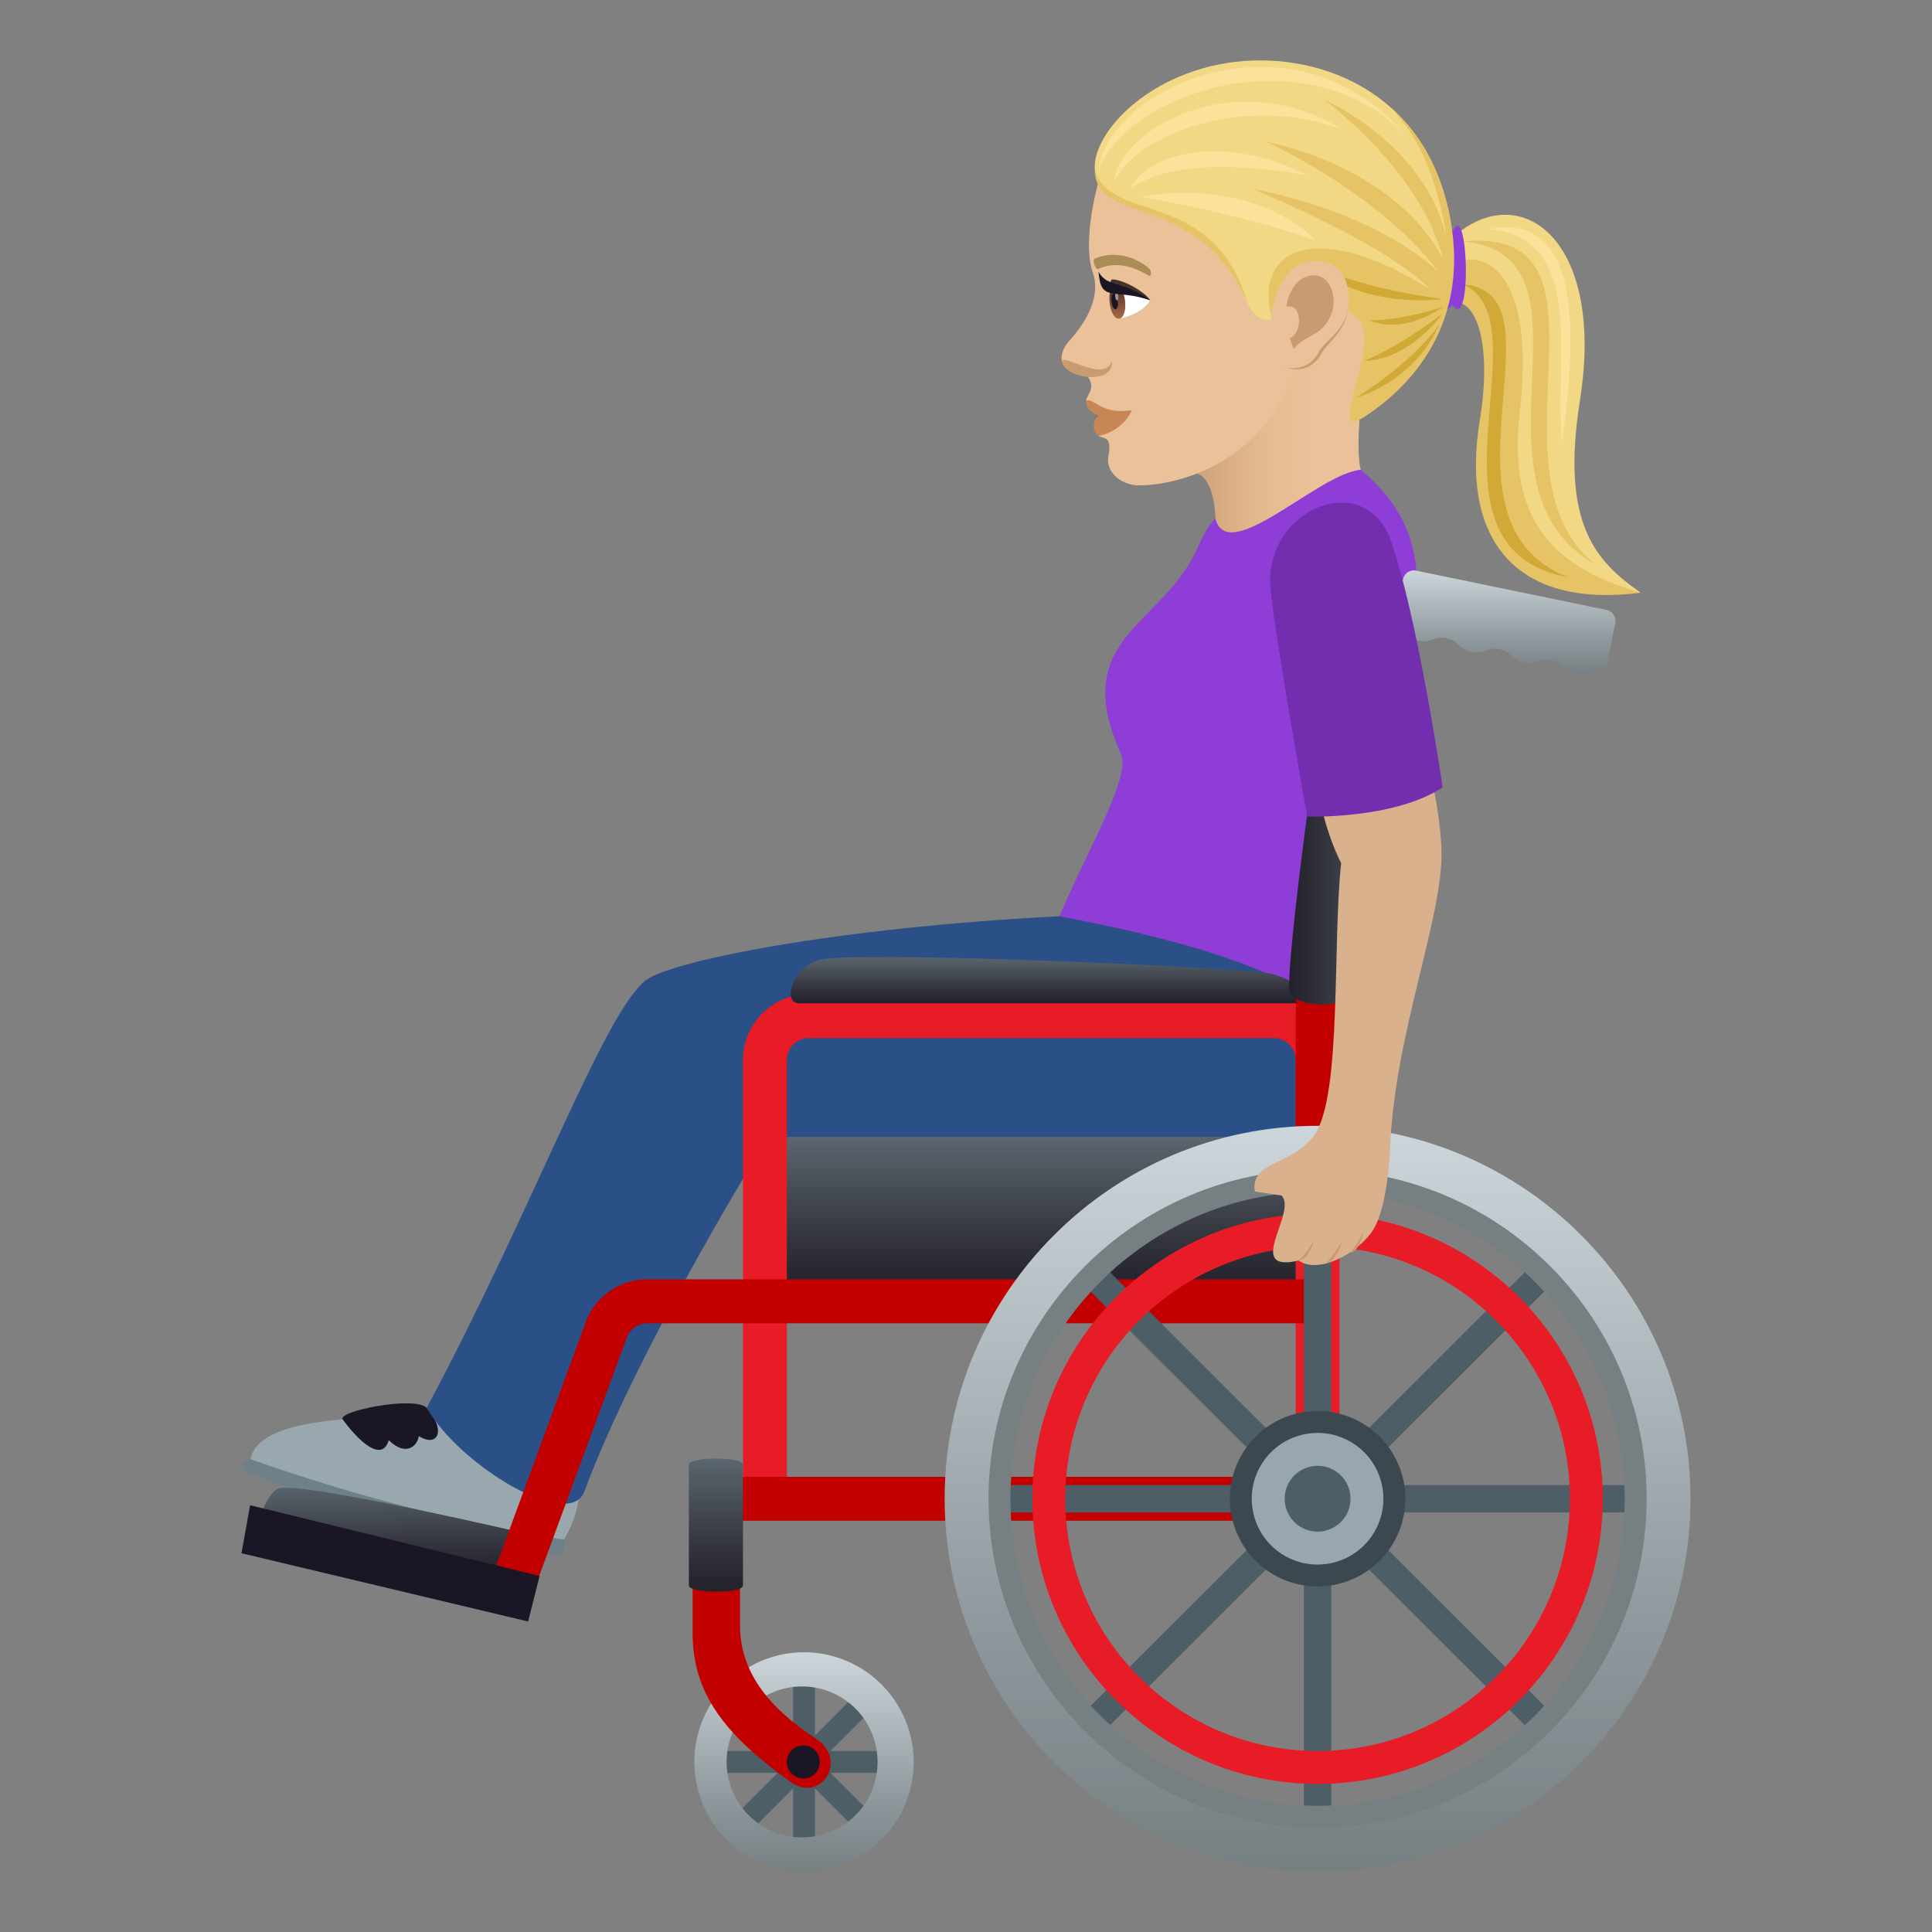 <svg xmlns="http://www.w3.org/2000/svg" xml:space="preserve" style="enable-background:new 0 0 64 64" viewBox="0 0 64 64"><rect x="0" y="0" width="64" height="64" fill="#808080" stroke="none"/><path d="m47.892 8.094.184 1.7c3.63.184-2.023 9.397 6.274 9.84-1.522-1.064-2.653-2.316-2.01-6.386.876-5.548-2.212-7.51-4.448-5.154z" style="fill:#f2d785"/><path d="m47.903 8.815.092 1.211c1-.247 1.411 1.55 1.029 3.87-.684 4.144 1.34 6.258 5.326 5.738-3.27-.94-4.377-2.747-4.001-6.031.52-4.547-1.147-5.522-2.446-4.788z" style="fill:#e6c465"/><path d="M49.348 7.584c3.227.332 2.12 4.378 2.397 7.124.337-2.728.963-7.756-2.397-7.124z" style="fill:#fae29b"/><path d="M48.465 9.42c2.78 1.217-1.75 8.72 3.476 9.705-4.738-1.888.073-9.43-3.477-9.706z" style="fill:#d1a936"/><path d="M48.467 7.996c4.881.504-.25 8.09 4.391 10.714-3.847-3.037 1.173-11.23-4.39-10.714z" style="fill:#e6c465"/><path d="M48.136 7.65c-.94-1.353-.953 3.59-.027 2.447.667.982.523-3.52.026-2.447z" style="fill:#8e3ed6"/><linearGradient id="a" x1="-755.637" x2="-761.859" y1="13.77" y2="13.77" gradientTransform="translate(801.101)" gradientUnits="userSpaceOnUse"><stop offset=".307" style="stop-color:#ebc199"/><stop offset=".519" style="stop-color:#e7bd94"/><stop offset=".756" style="stop-color:#dcb087"/><stop offset="1" style="stop-color:#c99b71"/></linearGradient><path d="M39.242 15.743c.856-.387 1.018.98 1.018 1.43 0 1.424 2.085.68 4.816-1.612-.18-.658.033-2.55.033-2.55 1.694-6.993-3.073-1.61-5.867 2.732z" style="fill:url(#a)"/><path d="M36.629 5.414c-.238.313-.805 2.549-.432 3.6.285.8-.209 1.657-.779 2.279-.247.27-.323.619-.172.82.23.309.62.136.792.37.282.38-.056.618-.055.784 0 0 .989.306.418 1.177.1.099.46-.046.315.664-.097.468.35.943.972.97.654.028 4.188-.299 5.292-4.155.489-1.706-5.103-8.156-6.351-6.509z" style="fill:#ebc199"/><path d="M35.983 13.268c-.066.463.856.817 1.508.321-1.025.16-1.244-.412-1.508-.322z" style="fill:#c98655"/><path d="M36.4 13.767c-.232.165-.217.552 0 .677.447-.105.89-.383 1.091-.855-.511.268-1.09.178-1.09.178z" style="fill:#c98655"/><path d="M48.043 7.274c-.785-4.384-4.578-5.632-7.383-5.19-3.076.483-4.908 2.875-4.27 3.94.788 1.318 3.19.129 4.939 4.022.759 1.69 2.46-1.052 3.842.329.825.825 3.355-.407 2.872-3.101z" style="fill:#f2d785"/><path d="M35.188 11.997c.09.544 1.716.78 1.643-.04-.214.77-1.701-.315-1.643.04z" style="fill:#c99b71"/><path d="M38.105 9.946c-.31.495-1.03.61-1.03.61-.255-.22-.268-.644-.29-1.015.373-.058 1.32.405 1.32.405z" style="fill:#fff"/><linearGradient id="b" x1="-41.877" x2="-41.877" y1="12.439" y2="11.34" gradientTransform="matrix(.574 -.061 .106 .994 59.787 -4.367)" gradientUnits="userSpaceOnUse"><stop offset="0" style="stop-color:#a6694a"/><stop offset="1" style="stop-color:#4f2a1e"/></linearGradient><path d="M36.758 10.017c.08.755.59.701.51-.054-.076-.701-.585-.647-.51.054z" style="fill:url(#b)"/><path d="M36.82 9.989c.04.356.245.334.207-.022-.036-.33-.242-.309-.206.022z" style="fill:#1a1626"/><path d="M36.943 9.824c.019.178.121.167.102-.01-.017-.165-.12-.154-.102.01z" style="fill:#ab968c"/><path d="M38.105 9.946c-.252-.352-.985-.706-1.28-.69-.178.37-.237.185 1.28.69z" style="fill:#45332c"/><path d="M38.105 9.946c-.934-.67-1.42-.41-1.715-.945.077 1.046.487.533 1.715.945z" style="fill:#1a1626"/><path d="M38.07 8.896c-.406-.354-1.13-.63-1.807-.325-.097.044.035.375.114.34.52-.23 1.038-.155 1.69.224.076.045.084-.168.003-.239z" style="fill:#ab8c57"/><path d="M41.329 10.046c-1.126-3.832-4.512-2.62-5.065-4.408.05 1.888 3.468.675 5.065 4.408z" style="fill:#e6c465"/><path d="M36.39 5.638c.935-2.54 6.877-4.592 10.213-1.116C42.795.072 36.64 2.977 36.39 5.638z" style="fill:#fae29b"/><path d="M36.924 6.018c.656-1.551 4.381-2.965 7.592-1.703-3.749-2.323-7.592.167-7.592 1.703zm.846.508s2.896.432 5.833 1.44c-2.355-2.229-5.834-1.44-5.834-1.44z" style="fill:#fae29b"/><path d="M37.445 6.264c1.067-.858 3.513-.898 5.9-.441-2.828-1.46-5.384-.725-5.9.441z" style="fill:#fae29b"/><path d="M48.048 7.276c-.304-1.67-1.035-2.885-1.986-3.725.793.861 1.506 2.015 1.878 4.433-.653-3.205-4.083-4.685-4.083-4.685s3.178 2.301 3.946 5.274c-1.68-3.145-5.844-3.87-5.844-3.87s3.692 1.664 5.684 4.29c-2.359-2.123-6.142-2.729-6.142-2.729s4.394 1.775 5.883 3.333c-3.513-2.257-5.916-1.565-5.25.986 0 0 1.783-1.095 2.855-.023.825.825-1.155 4.137.211 3.247 1.215-.79 3.527-2.798 2.848-6.531z" style="fill:#e6c465"/><path d="M44.913 13.185c2.15-.711 2.776-2.46 2.776-2.46s-.682 1.111-2.776 2.46z" style="fill:#d1a936"/><path d="M45.193 11.956c1.52-.04 2.61-1.581 2.61-1.581s-1.348 1.057-2.61 1.58zm.153-1.344c1.232.498 2.457-.451 2.457-.451s-1.34.463-2.457.451zm2.457-.706s-2.501-.284-4.293-1.112c1.715 1.488 4.293 1.112 4.293 1.112z" style="fill:#d1a936"/><path d="M42.614 12.169c.124.08.804.206 1.147-.44.19-.358.788-.729.882-1.431.125-.901-2.91 1.295-2.029 1.87z" style="fill:#c99b71"/><path d="M43.248 8.691c-1.182.24-1.557 2.883-.674 3.459.124.08.772.153 1.115-.494.19-.358.87-.72.966-1.424.124-.9-.232-1.78-1.407-1.54z" style="fill:#ebc199"/><path d="M43.271 9.166c-.306.108-.585.46-.657.991.51-.133.56.855.112 1.05.036.116.077.234.13.356.37-.489.891-.387 1.215-1.083.294-.628-.038-1.582-.8-1.314z" style="fill:#c99b71"/><path d="M42.83 32.75s-3.881-.458-7.733-2.398c.913-2.175 2.374-4.62 2.037-5.37-1.753-3.9 1.391-4.215 2.56-6.879.178-.408.293-.626.566-.931.408 1.61 3.41-1.486 4.816-1.611 5.164 4.289-2.043 10.467-2.246 17.19z" style="fill:#8e3ed6"/><path d="M8.298 48.337s-.541.264-.165.416c4.777 1.934 10.428 2.76 10.428 2.76.24-.203.128-.512.128-.512L8.298 48.337z" style="fill:#6e8189"/><path d="M16.299 46.988c-4.692-.18-7.753.02-8.001 1.35C14.224 50.43 18.688 51 18.688 51c1.37-2.45-.302-3.59-2.39-4.013z" style="fill:#99a8ae"/><path d="M11.354 47.024c.765 1.026 1.357 1.29 1.523.682.54.534.937.233.997-.134.606.388.933-.16.262-.932-.387-.413-2.988.108-2.782.384z" style="fill:#1a1626"/><path d="M44.102 34.067s.425-1.94-9.005-3.714c-7.496.38-12.882 1.491-13.698 2.116-1.395 1.067-3.708 7.515-7.263 14.17 1.115 1.936 4.733 4.094 5.225 2.763 1.667-4.512 5.614-10.959 5.614-10.959 9.965-1.062 19.761 2.833 19.127-4.376z" style="fill:#2b4f87"/><path d="M46.075 20.855c-1.723 7.58-2.429 9.959-1.709 16.68 3.123-4.894 1.71-16.68 1.71-16.68z" style="fill:#013366"/><linearGradient id="c" x1="34.492" x2="34.492" y1="42.744" y2="37.657" gradientUnits="userSpaceOnUse"><stop offset="0" style="stop-color:#23212b"/><stop offset=".314" style="stop-color:#32333c"/><stop offset=".939" style="stop-color:#576169"/><stop offset="1" style="stop-color:#5b666e"/></linearGradient><path d="M24.975 37.657H44.01v5.087H24.975z" style="fill:url(#c)"/><path d="M42.92 35.113v14.462h1.453V35.113c0-1.202-.977-2.18-2.18-2.18h-15.4a2.183 2.183 0 0 0-2.181 2.18v14.535h1.454V35.113c0-.4.326-.726.726-.726h15.401c.4 0 .727.326.727.726z" style="fill:#e81c27"/><linearGradient id="d" x1="34.779" x2="34.779" y1="33.236" y2="31.702" gradientUnits="userSpaceOnUse"><stop offset="0" style="stop-color:#23212b"/><stop offset=".314" style="stop-color:#32333c"/><stop offset=".939" style="stop-color:#576169"/><stop offset="1" style="stop-color:#5b666e"/></linearGradient><path d="M41.83 32.214c-3.249-.299-13.468-.68-14.63-.43-.929.198-1.314 1.452-.727 1.452h16.47c1.07 0-.127-.931-1.114-1.022z" style="fill:url(#d)"/><linearGradient id="e" x1="15.311" x2="15.311" y1="56.729" y2="53.538" gradientTransform="rotate(-1.403 -168.287 152.45)" gradientUnits="userSpaceOnUse"><stop offset="0" style="stop-color:#23212b"/><stop offset=".314" style="stop-color:#32333c"/><stop offset=".939" style="stop-color:#576169"/><stop offset="1" style="stop-color:#5b666e"/></linearGradient><path d="M17.323 50.778s-7.166-1.672-8.058-1.48c-.394.083-.722 1.138-.722 1.138l8.435 1.859.345-1.517z" style="fill:url(#e)"/><path d="m16.132 52.699 3.23-8.79a2.171 2.171 0 0 1 2.08-1.529h22.205v1.455H21.445c-.32 0-.6.205-.694.51l-3.232 8.79-1.387-.436z" style="fill:#c30000"/><path d="M24.25 48.921h19.398v1.454H24.25zm20.123-10.478V33.66c0-.824.178-1.891.451-3.058h-1.482c-.255 1.149-.422 2.21-.422 3.058v4.783h1.453z" style="fill:#c30000"/><path d="M23.727 58.004h5.815v.727h-5.815z" style="fill:#4e5e67" transform="rotate(-45.049 26.636 58.37)"/><path d="M26.271 55.46h.726v5.814h-.726z" style="fill:#4e5e67" transform="rotate(-45.001 26.633 58.367)"/><path d="M23.728 58.005h5.813v.725h-5.813z" style="fill:#4e5e67"/><path d="M26.272 55.461h.724v5.812h-.724z" style="fill:#4e5e67"/><linearGradient id="f" x1="26.634" x2="26.634" y1="62" y2="54.734" gradientUnits="userSpaceOnUse"><stop offset="0" style="stop-color:#767f82"/><stop offset=".318" style="stop-color:#8e979b"/><stop offset=".991" style="stop-color:#ccd5da"/><stop offset="1" style="stop-color:#cdd6db"/></linearGradient><path d="M26.591 62a3.637 3.637 0 0 1-3.59-3.676 3.635 3.635 0 0 1 3.675-3.59 3.639 3.639 0 0 1 3.591 3.676A3.636 3.636 0 0 1 26.591 62zm.073-6.132a2.5 2.5 0 1 0-.059 4.998 2.5 2.5 0 0 0 .059-4.998z" style="fill:url(#f)"/><path d="m17.875 52.206-9.59-2.343L8 51.453l9.494 2.261z" style="fill:#1a1626"/><linearGradient id="g" x1="49.866" x2="49.866" y1="22.329" y2="18.895" gradientUnits="userSpaceOnUse"><stop offset="0" style="stop-color:#767f82"/><stop offset=".318" style="stop-color:#8e979b"/><stop offset=".991" style="stop-color:#ccd5da"/><stop offset="1" style="stop-color:#cdd6db"/></linearGradient><path d="m53.217 20.205-6.306-1.302a.365.365 0 0 0-.433.287l-.254 1.295c-.062.322.496.687.768.742.439.09.49-.17.928-.08.44.09.387.351.826.443.44.09.49-.17.93-.079.438.089.387.351.826.44.439.09.49-.17.929-.079.44.092.39.352.83.443.277.058.927-.058.992-.384l.253-1.294a.372.372 0 0 0-.289-.432z" style="fill:url(#g)"/><linearGradient id="h" x1="42.702" x2="46.361" y1="26.846" y2="26.846" gradientUnits="userSpaceOnUse"><stop offset="0" style="stop-color:#23212b"/><stop offset=".314" style="stop-color:#32333c"/><stop offset=".939" style="stop-color:#576169"/><stop offset="1" style="stop-color:#5b666e"/></linearGradient><path d="M42.702 32.737c-.003-1.97 1.285-10.82 1.514-11.96.143-.708 2.278-.278 2.139.428-.224 1.109-1.477 9.656-1.473 11.527.002.732-2.179.723-2.18.005z" style="fill:url(#h)"/><path d="M27.043 57.606c-1.627-1.069-2.529-2.252-2.529-3.77V51.75l-1.57-.002v2.344c0 1.998 1.05 3.361 3.241 4.935 1.002.72 1.926-.72.858-1.421z" style="fill:#c30000"/><path d="M26.627 58.912a.546.546 0 1 1 .014-1.091.546.546 0 0 1-.014 1.091z" style="fill:#1a1626"/><path d="M31.835 49.193h23.623v.908H31.835z" style="fill:#4e5e67" transform="rotate(-44.96 43.642 49.646)"/><path d="M43.192 37.836h.908v23.623h-.908z" style="fill:#4e5e67" transform="rotate(-45.041 43.65 49.65)"/><path d="M31.835 49.194h23.623v.908H31.835z" style="fill:#4e5e67"/><path d="M43.192 37.836h.908v23.623h-.908z" style="fill:#4e5e67"/><linearGradient id="i" x1="43.646" x2="43.646" y1="62" y2="37.294" gradientUnits="userSpaceOnUse"><stop offset="0" style="stop-color:#767f82"/><stop offset=".318" style="stop-color:#8e979b"/><stop offset=".991" style="stop-color:#ccd5da"/><stop offset="1" style="stop-color:#cdd6db"/></linearGradient><path d="M43.647 62c-6.813 0-12.355-5.54-12.355-12.353 0-6.811 5.542-12.353 12.354-12.353C50.46 37.294 56 42.836 56 49.647 56 56.459 50.459 62 43.647 62zm0-22.89c-5.811 0-10.538 4.728-10.538 10.537 0 5.81 4.727 10.537 10.537 10.537 5.81 0 10.538-4.727 10.538-10.537 0-5.81-4.728-10.537-10.537-10.537z" style="fill:url(#i)"/><path d="M43.647 60.547c-6.011 0-10.9-4.888-10.9-10.9 0-6.01 4.889-10.9 10.9-10.9 6.01 0 10.9 4.89 10.9 10.9 0 6.011-4.89 10.9-10.9 10.9zm0-21.073c-5.61 0-10.174 4.564-10.174 10.173 0 5.611 4.563 10.173 10.174 10.173 5.609 0 10.173-4.562 10.173-10.173 0-5.61-4.564-10.173-10.173-10.173z" style="fill:#767f82"/><path d="M43.647 59.094c-5.21 0-9.448-4.238-9.448-9.447s4.24-9.446 9.448-9.446 9.447 4.237 9.447 9.446-4.238 9.447-9.447 9.447zm0-17.803c-4.609 0-8.358 3.748-8.358 8.356 0 4.61 3.75 8.357 8.358 8.357 4.607 0 8.357-3.748 8.357-8.357 0-4.608-3.75-8.356-8.357-8.356z" style="fill:#e81c27"/><path d="M43.647 46.74a2.906 2.906 0 1 1 0 5.813 2.906 2.906 0 0 1 0-5.812z" style="fill:#3b484f"/><path d="M43.647 47.467a2.18 2.18 0 1 1-.002 4.361 2.18 2.18 0 0 1 .002-4.36z" style="fill:#98a7ad"/><path d="M43.647 48.557a1.09 1.09 0 0 1 0 2.18 1.09 1.09 0 0 1 0-2.18z" style="fill:#4e5e67"/><linearGradient id="j" x1="23.715" x2="23.715" y1="52.724" y2="48.317" gradientUnits="userSpaceOnUse"><stop offset="0" style="stop-color:#23212b"/><stop offset=".314" style="stop-color:#32333c"/><stop offset=".939" style="stop-color:#576169"/><stop offset="1" style="stop-color:#5b666e"/></linearGradient><path d="M22.819 48.52v4c0 .267 1.793.277 1.793 0v-4c0-.27-1.793-.272-1.793 0z" style="fill:url(#j)"/><path d="m42.455 39.602-.885-.129c-.173-1.03 1.305-.865 1.993-1.908.89-1.35.574-6.342.865-8.969-.613-1.224-.781-2.54-.781-2.54l3.714-.536c.131.527.371 1.736.391 2.674.049 2.209-1.58 6.142-1.705 9.896-.022.65-.18 2.102-.586 2.692-.559.808-1.824 1.42-2.44.974-1.836.434-.035-1.592-.566-2.154z" style="fill:#d9b18d"/><path d="M43.53 41.09s-.16.65-.509.666c.235-.209.508-.666.508-.666zm.935.02s-.21.734-.557.748c.233-.21.557-.748.557-.748zm.697-.301s-.115.68-.463.693c.235-.207.463-.693.463-.693z" style="fill:#c99b71"/><path d="M42.09 19.548c-.278-2.68 3.127-4.073 3.982-1.641.895 2.539 1.717 8.178 1.717 8.178-1.645 1.068-4.486.964-4.486.964s-1.035-5.773-1.213-7.501z" style="fill:#732eb0"/></svg>